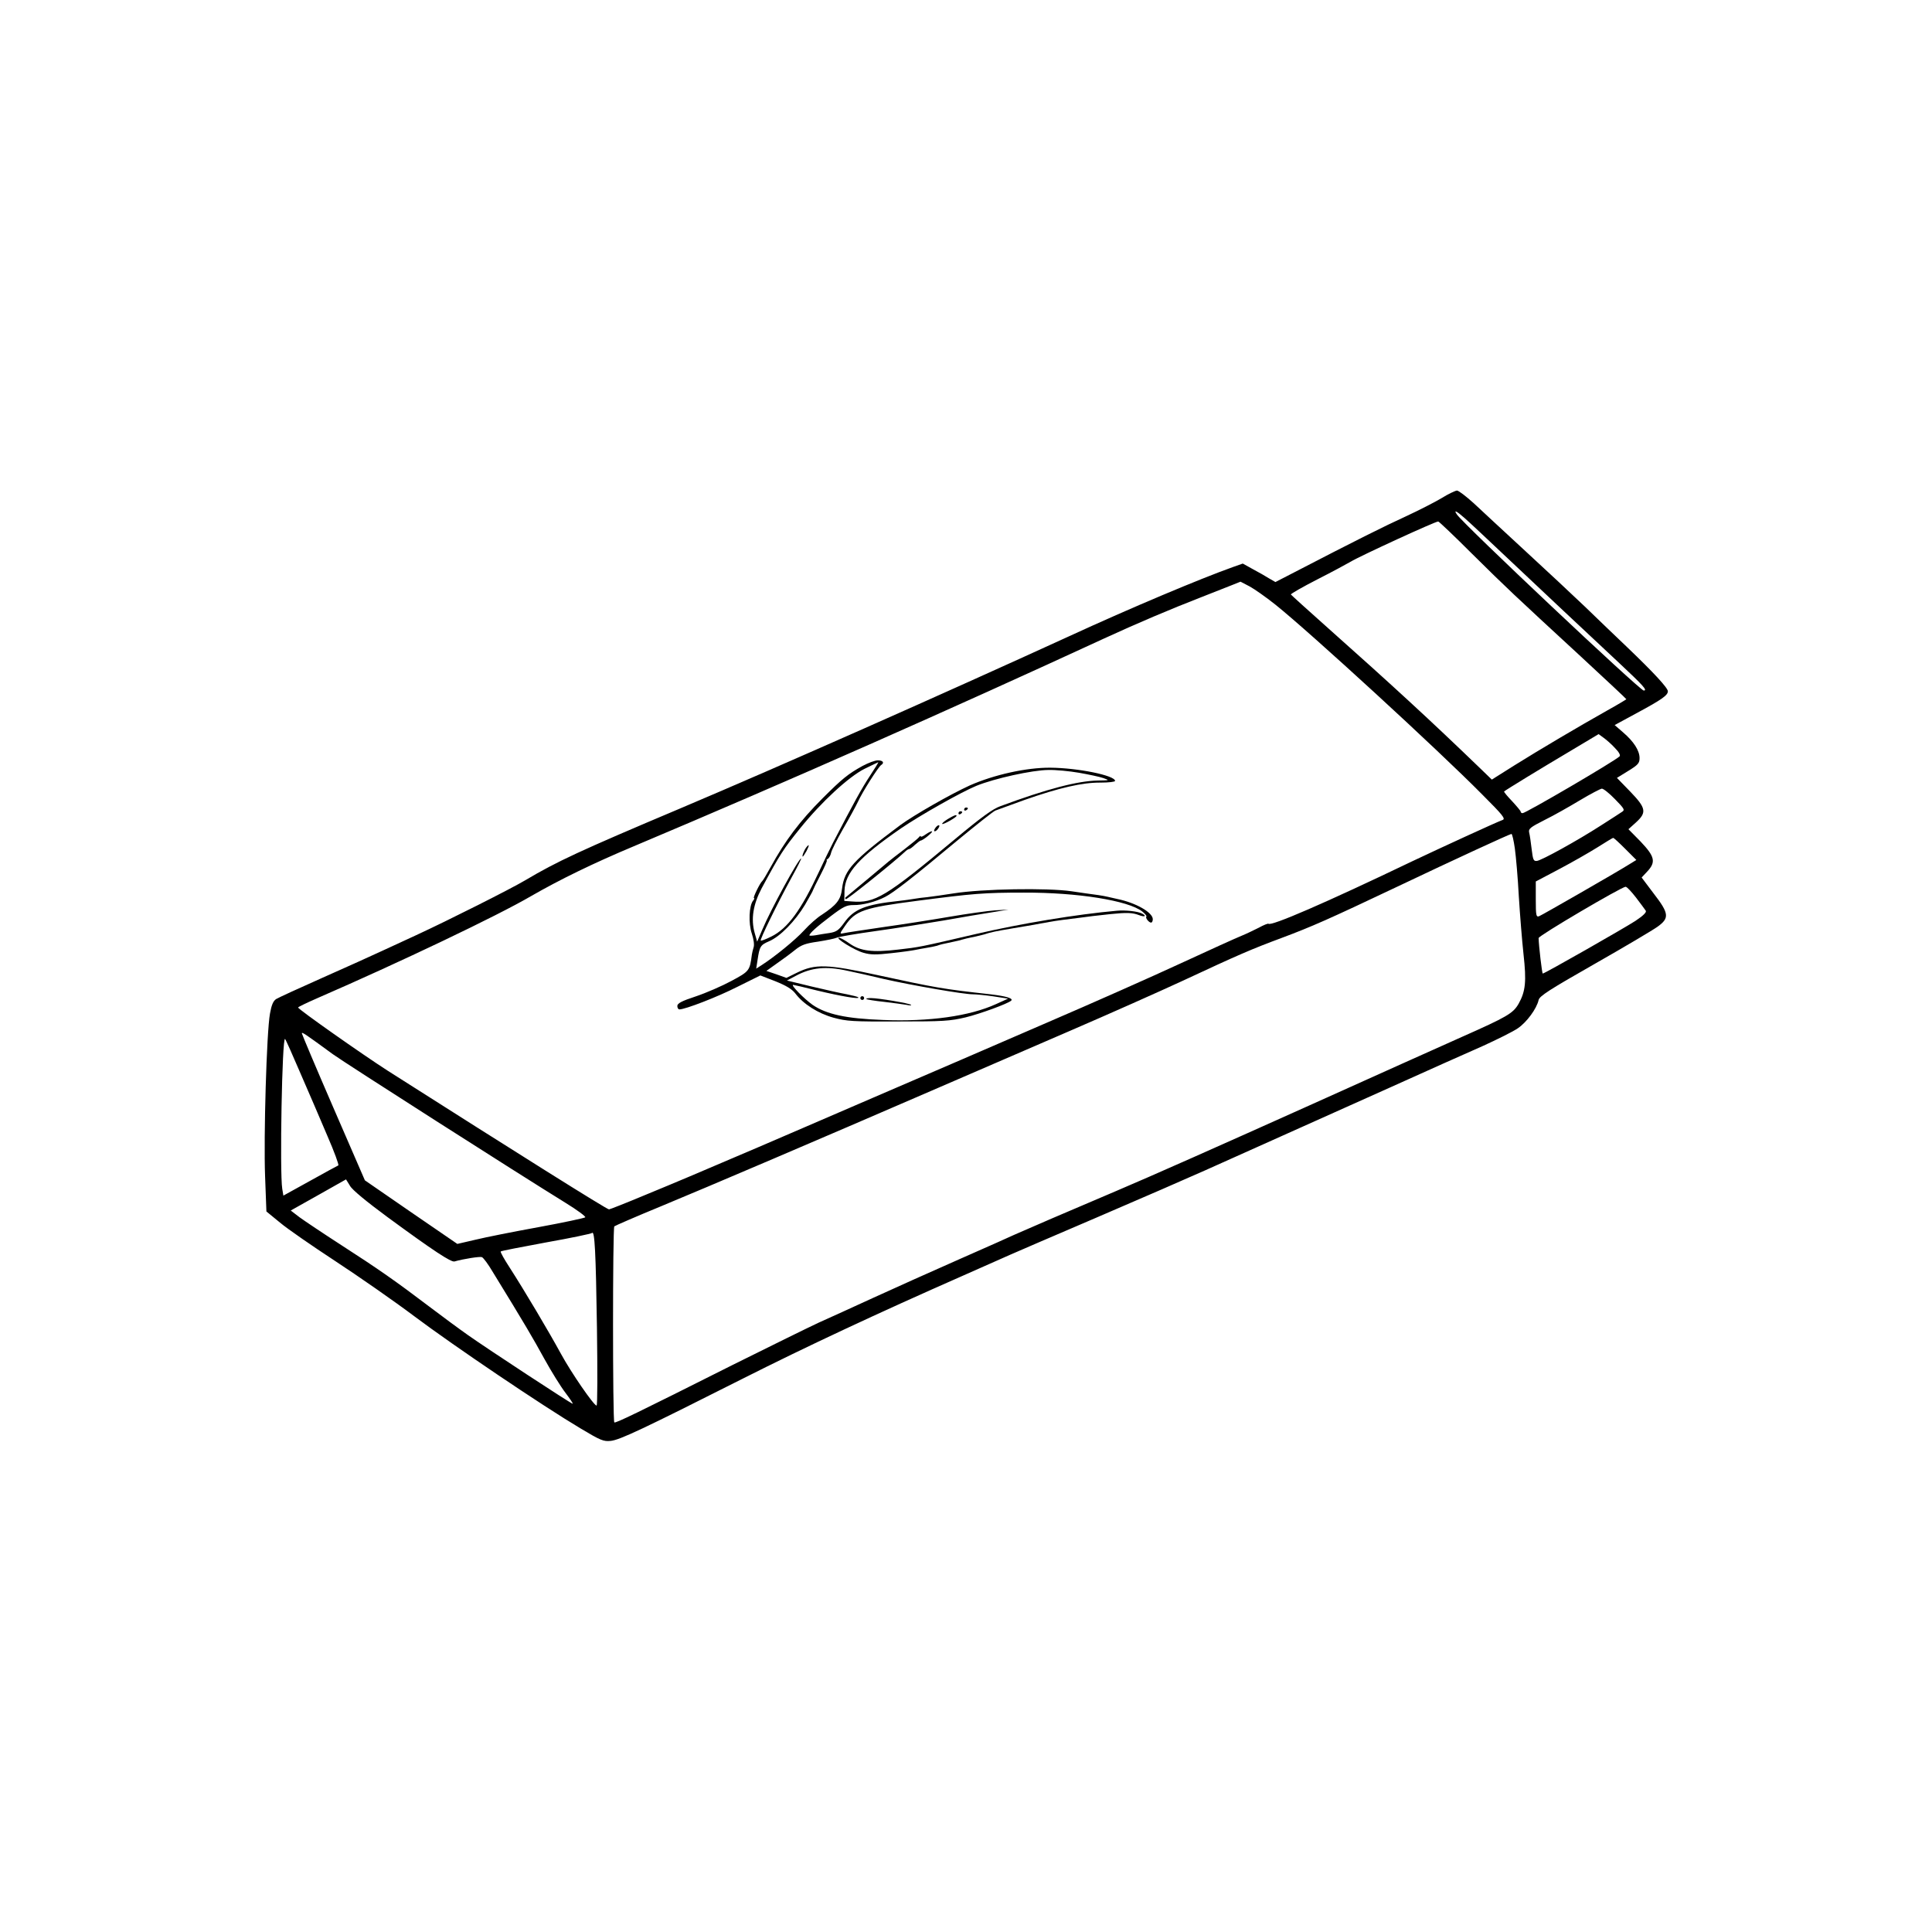 <?xml version="1.0" standalone="no"?>
<!DOCTYPE svg PUBLIC "-//W3C//DTD SVG 20010904//EN"
 "http://www.w3.org/TR/2001/REC-SVG-20010904/DTD/svg10.dtd">
<svg version="1.0" xmlns="http://www.w3.org/2000/svg"
 width="1024pt" height="1024pt" viewBox="0 0 1024 1024"
 preserveAspectRatio="xMidYMid meet">

<g transform="translate(0,1024) scale(0.1,-0.1)"
fill="#000000" stroke="none">
<path d="M7641 7600 c-35 -21 -121 -65 -190 -97 -112 -51 -272 -131 -594 -298
l-97 -50 -33 19 c-17 11 -56 33 -86 49 l-54 30 -51 -18 c-174 -62 -543 -217
-871 -368 -671 -307 -1521 -684 -2060 -912 -533 -225 -653 -281 -820 -380 -79
-47 -407 -212 -580 -292 -49 -23 -130 -60 -180 -83 -49 -23 -191 -87 -315
-142 -124 -55 -235 -106 -246 -113 -16 -10 -25 -32 -33 -77 -18 -98 -34 -653
-26 -862 l7 -187 72 -59 c39 -33 171 -124 293 -204 122 -80 312 -212 421 -294
208 -156 676 -472 879 -593 107 -64 122 -70 160 -66 48 5 169 62 698 329 339
171 722 350 1165 545 118 52 233 103 255 113 22 10 229 99 460 198 231 99 490
212 575 250 189 85 510 229 975 437 193 87 414 186 492 220 77 35 162 77 188
95 47 32 100 104 110 150 5 21 58 55 295 190 160 91 310 180 335 198 64 46 62
70 -20 176 l-64 85 29 31 c48 51 41 80 -34 159 l-65 66 40 36 c58 53 54 76
-31 164 l-70 72 60 37 c52 32 60 41 60 68 0 40 -31 88 -87 136 l-45 39 118 64
c132 71 164 94 164 115 0 18 -75 99 -216 234 -60 57 -161 154 -224 215 -63 60
-205 193 -315 294 -110 102 -233 215 -273 253 -41 37 -81 68 -90 68 -9 -1 -46
-18 -81 -40z m123 -107 c24 -21 119 -110 212 -198 204 -193 421 -396 607 -570
126 -118 151 -145 129 -145 -20 0 -956 882 -990 933 -19 27 -3 20 42 -20z m39
-189 c187 -185 215 -211 575 -543 133 -123 242 -225 242 -227 0 -1 -46 -29
-102 -60 -151 -85 -356 -206 -492 -291 l-119 -75 -61 59 c-262 253 -471 445
-806 743 -107 95 -196 176 -198 179 -1 4 62 40 140 80 79 40 158 83 177 94 47
29 454 216 464 213 5 -1 86 -78 180 -172z m-1044 -268 c186 -149 862 -769
1100 -1010 107 -107 122 -126 105 -132 -31 -11 -327 -147 -479 -219 -465 -223
-748 -345 -762 -331 -3 2 -26 -7 -51 -21 -26 -13 -67 -33 -92 -43 -25 -10
-169 -75 -320 -145 -151 -70 -473 -213 -715 -317 -242 -105 -654 -283 -915
-395 -261 -113 -536 -231 -610 -263 -351 -150 -417 -178 -594 -251 -105 -44
-194 -79 -198 -79 -12 0 -491 301 -1173 735 -134 86 -475 326 -475 335 0 3 46
25 103 50 435 189 953 436 1131 540 153 88 329 174 546 265 821 346 1671 722
2490 1100 176 81 355 157 515 219 66 26 140 55 165 65 l45 18 48 -25 c26 -14
87 -57 136 -96z m1800 -760 c22 -22 31 -39 25 -45 -27 -26 -497 -301 -514
-301 -5 0 -10 3 -10 8 0 4 -21 29 -46 56 -25 26 -44 49 -42 51 10 9 197 123
337 206 l164 98 26 -19 c14 -10 42 -34 60 -54z m1 -272 c50 -51 53 -57 37 -67
-10 -7 -60 -39 -110 -71 -127 -82 -316 -186 -341 -189 -18 -2 -21 5 -28 63 -4
36 -10 75 -13 87 -5 20 5 28 82 67 49 24 133 72 188 105 55 33 107 60 115 61
9 0 40 -25 70 -56z m-531 -261 c6 -43 16 -157 21 -253 6 -96 17 -235 25 -308
16 -144 11 -196 -26 -262 -29 -51 -62 -70 -301 -176 -207 -93 -385 -172 -788
-354 -494 -222 -861 -385 -1045 -463 -229 -97 -496 -212 -540 -232 -16 -8
-147 -66 -290 -129 -143 -63 -348 -155 -455 -204 -107 -49 -238 -109 -290
-132 -52 -24 -257 -125 -456 -224 -509 -256 -623 -311 -628 -305 -9 9 -9 1030
0 1039 5 4 115 52 244 105 256 106 851 360 1435 613 204 88 537 232 740 320
204 88 469 206 590 262 300 140 370 170 526 228 163 61 249 99 614 272 307
146 596 279 606 280 4 0 12 -35 18 -77z m585 -2 l59 -59 -39 -24 c-72 -45
-459 -267 -476 -274 -16 -6 -18 3 -18 89 l0 95 125 66 c68 36 159 88 202 115
43 27 80 50 83 50 3 1 32 -26 64 -58z m57 -258 c24 -31 47 -63 52 -70 5 -8
-13 -26 -55 -54 -60 -39 -481 -279 -491 -279 -4 0 -21 146 -22 188 0 13 439
271 461 272 7 0 31 -26 55 -57z m-6906 -831 c65 -47 979 -631 1232 -787 62
-38 109 -73 105 -77 -4 -4 -116 -28 -247 -52 -132 -24 -283 -54 -336 -67 l-95
-22 -245 168 -245 169 -167 385 c-92 212 -167 390 -167 394 0 9 20 -5 165
-111z m-172 -102 c42 -96 106 -245 142 -330 37 -85 63 -156 58 -157 -5 -2 -73
-39 -150 -82 l-141 -78 -6 36 c-14 85 -1 810 15 794 4 -4 41 -87 82 -183z
m461 -761 c244 -179 337 -240 355 -235 49 14 134 27 145 23 8 -3 34 -38 58
-79 172 -280 211 -347 272 -458 38 -69 89 -151 113 -182 24 -32 42 -58 38 -58
-8 0 -449 289 -555 364 -47 33 -139 101 -205 151 -178 135 -271 200 -465 325
-96 62 -196 129 -222 148 l-47 36 146 82 147 83 21 -34 c12 -22 88 -84 199
-166z m1110 -586 c3 -227 3 -413 -2 -413 -15 1 -134 174 -188 273 -66 121
-195 338 -271 456 -30 46 -52 85 -49 88 2 3 111 24 241 48 130 23 239 46 243
50 14 14 20 -99 26 -502z"/>
<path d="M4571 6180 c-76 -42 -108 -68 -211 -171 -121 -121 -199 -225 -275
-364 -21 -38 -41 -72 -45 -75 -11 -8 -51 -90 -44 -90 4 0 2 -6 -4 -13 -22 -26
-26 -121 -7 -176 10 -30 14 -60 9 -73 -4 -13 -8 -30 -9 -38 -11 -85 -13 -88
-108 -139 -50 -27 -135 -64 -189 -82 -76 -25 -98 -37 -98 -51 0 -10 5 -18 11
-18 31 0 202 66 308 120 l121 60 80 -31 c57 -23 87 -41 105 -64 43 -57 120
-106 203 -129 70 -19 102 -21 342 -20 239 0 274 2 359 22 77 19 222 72 240 88
14 12 -25 24 -109 34 -254 28 -291 35 -600 102 -265 58 -329 60 -425 13 l-57
-28 -53 19 -53 18 56 40 c32 22 75 54 97 72 33 26 55 34 120 43 44 7 89 16
100 21 11 5 103 21 205 35 102 14 264 40 360 56 96 17 213 37 260 44 l85 14
-71 -4 c-39 -3 -148 -18 -241 -34 -93 -16 -252 -41 -353 -55 -102 -15 -195
-29 -208 -32 -23 -5 -23 -4 7 39 55 81 100 96 386 133 293 38 350 43 562 43
284 1 553 -42 627 -100 15 -12 25 -24 22 -27 -7 -6 13 -32 25 -32 5 0 9 8 9
18 0 36 -90 87 -187 107 -21 5 -45 10 -53 12 -20 5 -67 12 -115 18 -22 3 -56
8 -75 11 -130 19 -474 13 -625 -11 -70 -11 -102 -15 -140 -20 -22 -2 -54 -6
-70 -9 -17 -3 -52 -8 -80 -11 -179 -19 -239 -43 -291 -116 -29 -40 -41 -48
-77 -54 -23 -3 -57 -9 -74 -12 -18 -3 -33 -3 -33 -1 0 11 40 47 113 102 67 51
84 59 120 59 48 -1 118 17 168 43 44 22 148 103 378 295 103 85 196 159 207
163 10 4 80 29 154 56 182 64 307 93 403 92 42 0 77 4 77 9 0 29 -198 69 -343
70 -127 1 -298 -37 -427 -94 -103 -47 -294 -156 -368 -210 -249 -186 -297
-237 -309 -337 -7 -59 -28 -86 -108 -139 -23 -14 -65 -51 -94 -83 -48 -52
-155 -139 -225 -184 l-28 -18 7 45 c11 73 15 80 61 100 59 25 139 107 191 194
22 39 42 73 42 77 1 4 19 41 41 83 21 41 36 75 32 75 -4 0 -1 4 6 8 7 5 14 19
17 32 2 12 30 68 62 124 32 55 68 121 80 146 24 53 109 186 123 195 19 12 10
25 -17 25 -16 0 -52 -14 -82 -30z m40 -52 c-43 -65 -87 -145 -195 -353 -17
-33 -51 -103 -75 -155 -95 -204 -166 -301 -253 -344 -28 -14 -54 -24 -56 -21
-5 5 84 188 163 333 31 56 54 102 51 102 -13 0 -162 -273 -206 -378 l-27 -63
-13 46 c-21 74 -8 152 37 237 98 182 116 209 204 318 112 139 256 272 341 315
39 19 72 35 73 35 2 0 -18 -33 -44 -72z m1109 16 c51 -9 108 -21 128 -28 34
-12 34 -12 -29 -13 -107 -2 -269 -44 -517 -136 -40 -14 -103 -60 -242 -176
-367 -306 -423 -339 -545 -329 l-40 3 1 54 c3 95 77 177 300 331 103 70 317
191 399 225 96 39 295 83 381 84 39 1 112 -6 164 -15z m-1230 -1049 c36 -7
124 -27 195 -44 151 -34 422 -81 471 -81 18 0 68 -5 110 -11 l77 -12 -64 -29
c-140 -64 -355 -94 -599 -84 -195 7 -300 30 -373 80 -44 31 -118 106 -103 106
3 0 60 -13 127 -30 125 -30 229 -48 218 -36 -3 3 -30 10 -60 16 -30 5 -113 24
-186 41 l-132 32 47 25 c82 44 160 52 272 27z"/>
<path d="M4273 5748 c-12 -16 -24 -48 -18 -48 2 0 11 14 20 30 16 31 15 40 -2
18z"/>
<path d="M5110 5949 c0 -5 5 -7 10 -4 6 3 10 8 10 11 0 2 -4 4 -10 4 -5 0 -10
-5 -10 -11z"/>
<path d="M5080 5929 c0 -5 5 -7 10 -4 6 3 10 8 10 11 0 2 -4 4 -10 4 -5 0 -10
-5 -10 -11z"/>
<path d="M5022 5898 c-18 -11 -31 -23 -28 -25 5 -5 76 35 76 43 0 8 -15 2 -48
-18z"/>
<path d="M4960 5855 c-7 -9 -11 -18 -8 -20 3 -3 11 1 18 10 7 9 11 18 8 20 -3
3 -11 -1 -18 -10z"/>
<path d="M4907 5818 c-15 -11 -27 -16 -27 -11 0 4 -4 3 -8 -3 -4 -6 -38 -34
-77 -64 -38 -29 -77 -59 -85 -66 -11 -10 -188 -157 -229 -191 -2 -1 -2 -6 2
-9 4 -5 257 198 315 253 7 7 17 13 21 13 4 0 18 10 31 23 14 12 27 22 30 22
11 0 65 44 60 48 -3 3 -17 -4 -33 -15z"/>
<path d="M4560 4950 c0 -5 5 -10 10 -10 6 0 10 5 10 10 0 6 -4 10 -10 10 -5 0
-10 -4 -10 -10z"/>
<path d="M4592 4945 c3 -3 45 -10 94 -15 49 -6 103 -13 119 -16 17 -4 27 -3
24 0 -7 8 -173 36 -213 36 -16 0 -27 -2 -24 -5z"/>
<path d="M5920 5413 c-214 -19 -510 -68 -750 -124 -297 -69 -295 -69 -410 -82
-135 -16 -200 -8 -257 32 -24 17 -49 31 -56 31 -25 0 84 -68 130 -80 37 -11
67 -11 147 -2 56 6 112 14 126 17 14 3 41 8 60 11 19 3 44 8 55 11 11 4 25 8
30 9 44 9 63 14 83 18 12 4 32 8 45 12 12 3 33 7 47 10 14 3 34 8 45 11 36 12
60 17 155 33 109 18 124 21 150 26 14 2 34 6 45 8 11 2 40 7 65 10 25 3 68 9
95 12 59 8 68 9 160 19 86 9 117 8 151 -5 31 -12 44 -6 17 8 -23 12 -88 19
-133 15z"/>
</g>
</svg>
